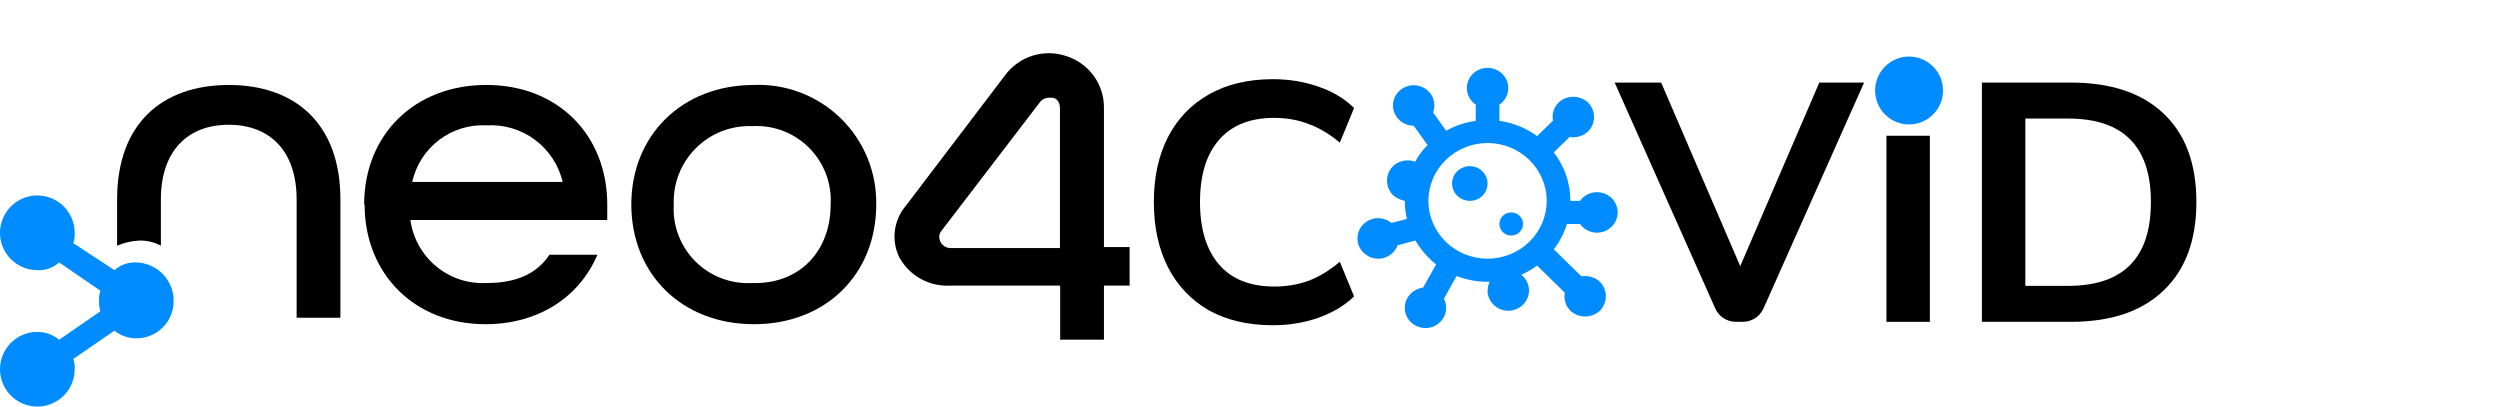 <svg width="221" height="36" viewBox="0 0 221 36" fill="none" xmlns="http://www.w3.org/2000/svg">
<g clip-path="url(#clip0_1276:6)">
<path d="M20.252 7.51C14.332 7.51 10.352 10.92 10.352 17.63V21.72C10.962 21.454 11.616 21.302 12.282 21.27C12.957 21.243 13.627 21.398 14.222 21.72V17.63C14.222 13.31 16.612 11.03 20.222 11.03C23.832 11.03 26.222 13.31 26.222 17.63V28.09H30.092V17.63C30.092 10.92 26.092 7.51 20.202 7.51" fill="black"/>
<path d="M32.191 18.08C32.191 11.94 36.621 7.51 42.991 7.51C49.361 7.51 53.681 11.97 53.681 18.08V19.45H36.281C36.5 21.05 37.31 22.509 38.553 23.541C39.795 24.572 41.379 25.1 42.991 25.02C45.611 25.02 47.431 24.23 48.571 22.52H52.811C51.221 26.27 47.581 28.66 42.921 28.66C36.661 28.66 32.231 24.23 32.231 18.08H32.191ZM49.741 16.08C49.387 14.592 48.521 13.275 47.294 12.361C46.068 11.447 44.559 10.994 43.031 11.08C41.519 10.997 40.025 11.454 38.818 12.37C37.611 13.285 36.769 14.6 36.441 16.08H49.741Z" fill="black"/>
<path d="M55.809 18.08C55.809 11.97 60.279 7.51 66.649 7.51C68.063 7.454 69.474 7.687 70.795 8.196C72.116 8.704 73.319 9.476 74.331 10.466C75.343 11.456 76.142 12.641 76.68 13.95C77.218 15.26 77.483 16.665 77.459 18.08C77.459 24.23 73.019 28.66 66.649 28.66C60.279 28.66 55.809 24.23 55.809 18.08ZM73.429 18.08C73.482 17.156 73.34 16.231 73.011 15.366C72.681 14.501 72.173 13.715 71.518 13.06C70.864 12.406 70.078 11.897 69.213 11.568C68.348 11.239 67.423 11.096 66.499 11.15C65.578 11.114 64.66 11.268 63.803 11.603C62.945 11.938 62.165 12.447 61.514 13.098C60.862 13.749 60.352 14.527 60.015 15.385C59.679 16.242 59.523 17.16 59.559 18.08C59.505 19.006 59.648 19.932 59.977 20.798C60.307 21.665 60.816 22.451 61.472 23.107C62.127 23.762 62.914 24.272 63.781 24.601C64.647 24.931 65.573 25.074 66.499 25.02C70.709 25.14 73.429 22.18 73.429 18.08Z" fill="black"/>
<path d="M97.589 30.029H93.719V25.25H83.939C83.04 25.289 82.147 25.076 81.362 24.634C80.577 24.192 79.932 23.539 79.499 22.75C79.142 22.018 79.005 21.198 79.107 20.39C79.208 19.581 79.543 18.82 80.069 18.2L88.809 6.709C89.413 5.867 90.272 5.242 91.26 4.928C92.248 4.615 93.311 4.629 94.289 4.969C95.252 5.278 96.091 5.886 96.685 6.704C97.278 7.522 97.595 8.509 97.589 9.519V21.84H99.859V25.25H97.589V30.029ZM83.259 20.36C83.113 20.513 83.03 20.717 83.029 20.93C83.029 21.195 83.135 21.449 83.322 21.637C83.51 21.824 83.764 21.93 84.029 21.93H93.699V9.549C93.699 8.869 93.249 8.639 93.019 8.639H92.679C92.519 8.646 92.362 8.692 92.223 8.772C92.084 8.852 91.966 8.964 91.879 9.099L83.259 20.36Z" fill="black"/>
<path d="M168.762 5C168.168 5 167.588 5.176 167.095 5.506C166.602 5.835 166.217 6.304 165.99 6.852C165.763 7.4 165.704 8.003 165.819 8.585C165.935 9.167 166.221 9.702 166.64 10.121C167.06 10.541 167.595 10.827 168.176 10.942C168.758 11.058 169.362 10.999 169.91 10.772C170.458 10.545 170.926 10.16 171.256 9.667C171.586 9.173 171.762 8.593 171.762 8C171.762 7.204 171.446 6.441 170.883 5.879C170.32 5.316 169.557 5 168.762 5Z" fill="#008BFF"/>
<path d="M12.06 23.199C11.349 23.162 10.652 23.407 10.12 23.879L6.48 21.499C6.578 21.206 6.619 20.898 6.6 20.589C6.602 19.936 6.41 19.297 6.049 18.753C5.687 18.209 5.173 17.785 4.57 17.533C3.967 17.282 3.303 17.215 2.662 17.341C2.022 17.468 1.433 17.781 0.97 18.242C0.508 18.703 0.192 19.291 0.064 19.932C-0.064 20.572 0.001 21.236 0.25 21.84C0.5 22.443 0.923 22.959 1.466 23.322C2.008 23.686 2.647 23.879 3.3 23.879C3.651 23.899 4.002 23.85 4.333 23.733C4.665 23.616 4.969 23.435 5.23 23.199L8.87 25.699C8.78 25.994 8.743 26.302 8.76 26.609C8.742 26.917 8.779 27.225 8.87 27.519L5.23 30.029C4.685 29.585 4.003 29.341 3.3 29.339C2.647 29.339 2.009 29.533 1.467 29.895C0.924 30.258 0.501 30.773 0.251 31.376C0.001 31.979 -0.064 32.643 0.063 33.283C0.191 33.923 0.505 34.511 0.967 34.973C1.428 35.434 2.016 35.749 2.656 35.876C3.296 36.003 3.96 35.938 4.563 35.688C5.166 35.438 5.681 35.015 6.044 34.473C6.406 33.93 6.6 33.292 6.6 32.639C6.619 32.331 6.579 32.022 6.48 31.729L10.12 29.229C10.669 29.673 11.354 29.913 12.06 29.909C12.493 29.909 12.921 29.824 13.321 29.658C13.721 29.492 14.084 29.249 14.39 28.942C14.696 28.636 14.938 28.272 15.102 27.871C15.267 27.471 15.351 27.042 15.35 26.609C15.356 25.724 15.014 24.871 14.4 24.234C13.785 23.597 12.945 23.225 12.06 23.199" fill="#008BFF"/>
<path d="M112.53 28.75C110.33 28.75 108.44 28.31 106.86 27.43C105.3 26.53 104.1 25.27 103.26 23.65C102.42 22.01 102 20.08 102 17.86C102 15.64 102.42 13.72 103.26 12.1C104.1 10.48 105.3 9.23 106.86 8.35C108.44 7.45 110.33 7 112.53 7C113.95 7 115.29 7.22 116.55 7.66C117.83 8.1 118.88 8.73 119.7 9.55L118.44 12.61C117.54 11.85 116.62 11.3 115.68 10.96C114.74 10.6 113.73 10.42 112.65 10.42C110.51 10.42 108.88 11.07 107.76 12.37C106.64 13.65 106.08 15.48 106.08 17.86C106.08 20.24 106.64 22.08 107.76 23.38C108.88 24.68 110.51 25.33 112.65 25.33C113.73 25.33 114.74 25.16 115.68 24.82C116.62 24.46 117.54 23.9 118.44 23.14L119.7 26.2C118.88 27 117.83 27.63 116.55 28.09C115.29 28.53 113.95 28.75 112.53 28.75Z" fill="black"/>
<path d="M153.454 28.45C152.664 28.45 151.949 27.985 151.627 27.264L142.736 7.3H146.846L153.836 23.53L160.826 7.3H164.786L155.894 27.264C155.573 27.985 154.857 28.45 154.067 28.45H153.454Z" fill="black"/>
<path d="M166.762 28.45V12H170.602V28.45H166.762Z" fill="black"/>
<path d="M175.2 28.45V7.3H183.06C186.6 7.3 189.33 8.21 191.25 10.03C193.19 11.85 194.16 14.46 194.16 17.86C194.16 21.24 193.19 23.85 191.25 25.69C189.33 27.53 186.6 28.45 183.06 28.45H175.2ZM179.04 25.27H182.82C187.7 25.27 190.14 22.8 190.14 17.86C190.14 12.94 187.7 10.48 182.82 10.48H179.04V25.27Z" fill="black"/>
<path d="M131.5 6C130.486 6 129.671 6.797 129.671 7.789C129.671 8.392 129.984 8.934 130.455 9.251V10.682C129.514 10.815 128.636 11.111 127.841 11.561L126.681 9.936C126.88 9.404 126.827 8.791 126.472 8.3C126.106 7.799 125.541 7.533 124.966 7.533C124.601 7.533 124.235 7.636 123.921 7.86C123.095 8.423 122.886 9.537 123.471 10.344C123.827 10.845 124.391 11.111 124.966 11.111L126.2 12.828C125.751 13.268 125.395 13.759 125.092 14.3C124.883 14.219 124.663 14.178 124.444 14.178C123.973 14.178 123.503 14.352 123.137 14.689C122.437 15.404 122.437 16.529 123.137 17.244C123.44 17.52 123.806 17.674 124.182 17.756C124.182 18.308 124.256 18.839 124.371 19.35L123.001 19.708C122.677 19.442 122.259 19.289 121.83 19.289C121.673 19.289 121.506 19.289 121.349 19.35C120.377 19.606 119.801 20.587 120.063 21.548C120.283 22.356 121.046 22.867 121.83 22.867C121.987 22.867 122.144 22.867 122.311 22.805C122.907 22.642 123.356 22.212 123.545 21.681L125.123 21.262C125.594 22.069 126.221 22.785 126.953 23.378L125.803 25.422C125.228 25.504 124.705 25.821 124.402 26.363C123.921 27.232 124.256 28.315 125.144 28.785C125.416 28.928 125.719 29 126.012 29C126.66 29 127.287 28.663 127.622 28.06C127.915 27.528 127.904 26.915 127.643 26.414L128.761 24.4C129.608 24.727 130.528 24.911 131.5 24.911C131.563 24.911 131.626 24.911 131.689 24.911C131.553 25.177 131.5 25.484 131.5 25.811C131.584 26.751 132.378 27.467 133.33 27.467C133.372 27.467 133.424 27.467 133.466 27.467C134.48 27.385 135.233 26.526 135.159 25.545C135.118 25.034 134.856 24.584 134.48 24.288C134.971 24.073 135.442 23.797 135.881 23.48L138.327 25.872C138.222 26.444 138.39 27.027 138.818 27.467C139.184 27.804 139.655 27.978 140.125 27.978C140.596 27.978 141.066 27.804 141.432 27.467C142.132 26.751 142.132 25.627 141.432 24.911C141.066 24.574 140.596 24.4 140.125 24.4C140.021 24.4 139.916 24.4 139.801 24.431L137.355 22.039C137.867 21.374 138.264 20.618 138.515 19.8H139.676C140 20.26 140.554 20.567 141.171 20.567C142.185 20.567 143 19.769 143 18.778C143 17.786 142.185 16.989 141.171 16.989C140.554 16.989 140 17.296 139.676 17.756H138.818C138.818 16.151 138.296 14.689 137.355 13.472L138.756 12.103C138.871 12.133 138.975 12.133 139.08 12.133C139.55 12.133 140.021 11.96 140.386 11.622C141.087 10.917 141.087 9.782 140.386 9.067C140.021 8.729 139.55 8.556 139.08 8.556C138.609 8.556 138.139 8.729 137.773 9.067C137.344 9.506 137.177 10.089 137.282 10.661L135.881 12.031C134.919 11.326 133.79 10.856 132.546 10.682V9.251C133.016 8.934 133.33 8.392 133.33 7.789C133.33 6.797 132.514 6 131.5 6ZM131.5 22.867C128.615 22.867 126.273 20.577 126.273 17.756C126.273 14.934 128.615 12.644 131.5 12.644C134.386 12.644 136.727 14.934 136.727 17.756C136.727 20.577 134.386 22.867 131.5 22.867ZM129.932 14.689C129.065 14.689 128.364 15.374 128.364 16.222C128.364 17.071 129.065 17.756 129.932 17.756C130.8 17.756 131.5 17.071 131.5 16.222C131.5 15.374 130.8 14.689 129.932 14.689ZM133.591 18.778C133.016 18.778 132.546 19.238 132.546 19.8C132.546 20.362 133.016 20.822 133.591 20.822C134.166 20.822 134.637 20.362 134.637 19.8C134.637 19.238 134.166 18.778 133.591 18.778Z" fill="#008BFF"/>
</g>
<defs>
<clipPath id="clip0_1276:6">
<rect width="221" height="36" fill="white"/>
</clipPath>
</defs>
</svg>
